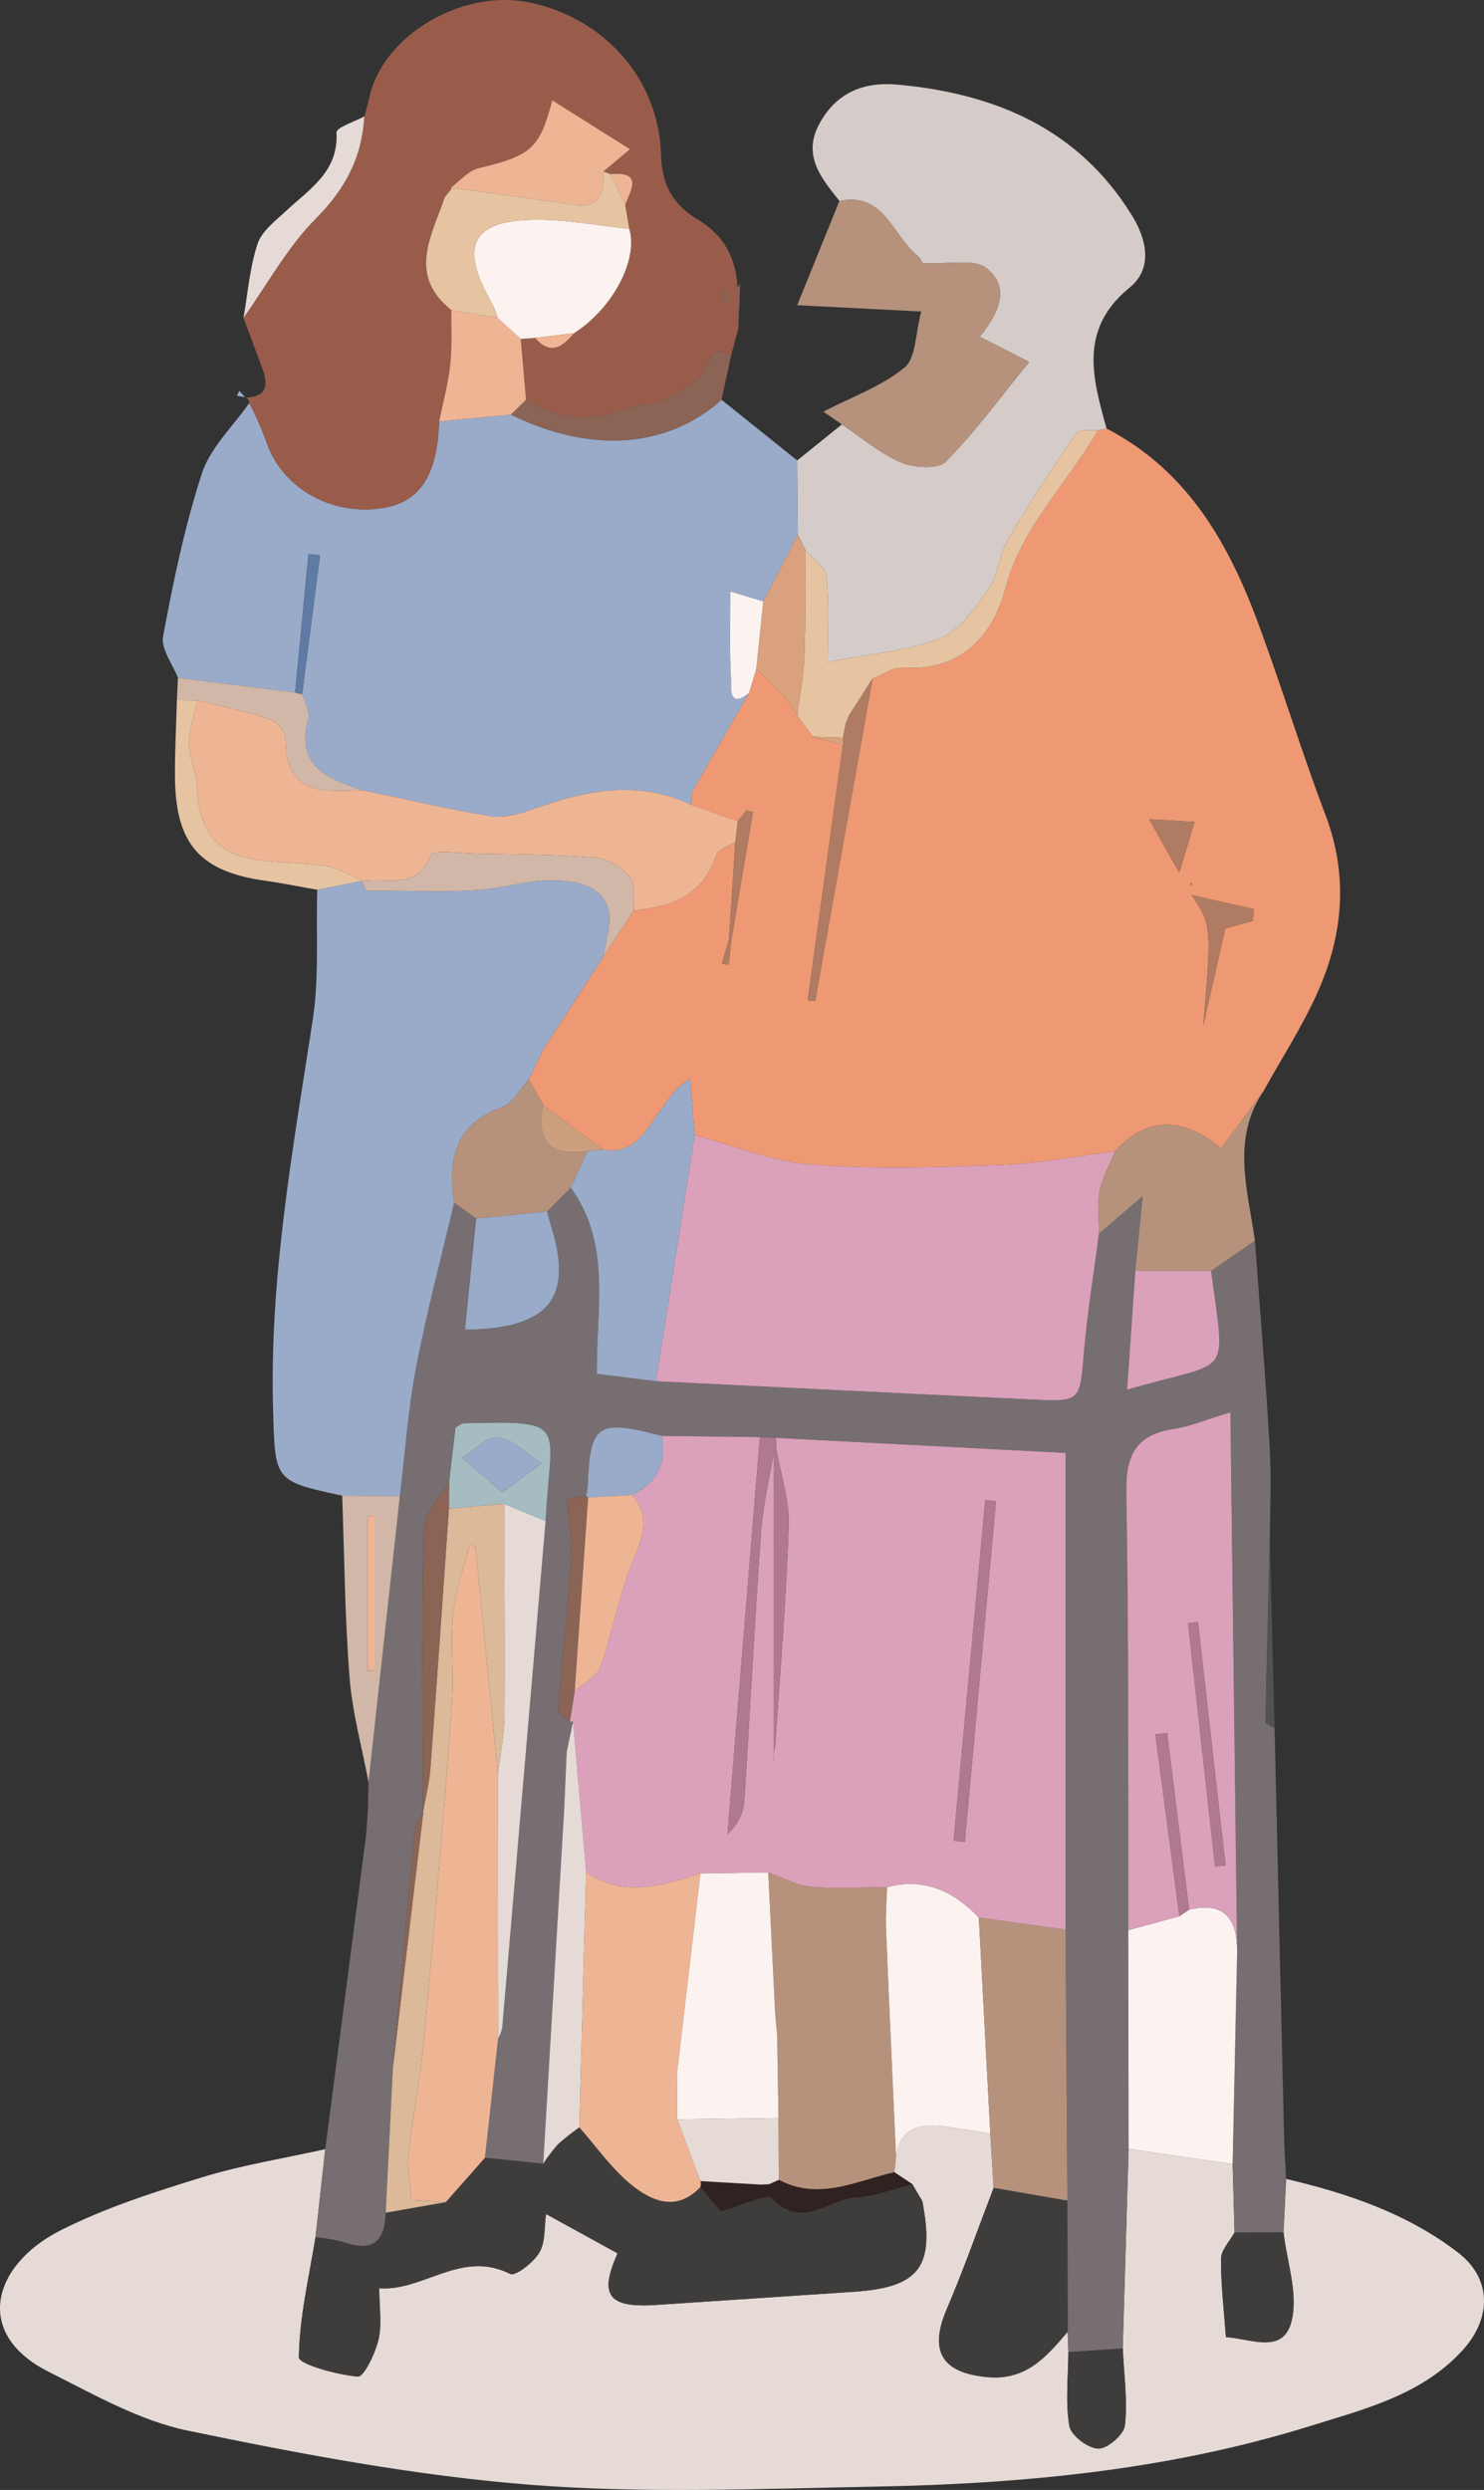 <svg id="Layer_1" data-name="Layer 1" xmlns="http://www.w3.org/2000/svg" width="119.023mm" height="199.576mm" viewBox="0 0 337.389 565.726">
  <rect x="0" y="0" width="337.389" height="565.726" fill="#333333" stroke="none"/>
  <path d="M409.568,188.367c18.062,9.363,27.517,25.575,34.267,43.718,5.435,14.608,9.999,29.541,15.507,44.12,5.144,13.616,4.049,26.866-1.583,39.74-3.476,7.946-8.286,15.309-12.498,22.933-2.966,4.001-5.931,8.003-9.661,13.036-7.552-6.32-16.117-8.195-24.108.657-8.571,1.085-17.118,2.796-25.718,3.113-14.455.532-29.006,1.002-43.393-.107-8.936-.689-17.644-4.337-26.454-6.658q-.521-6.382-1.042-12.764c-3.498,1.976-4.801,4.556-6.523,6.817-3.419,4.49-5.867,10.551-13.342,9.238q-6.78-5.059-13.56-10.119-1.617-2.951-3.234-5.901l.362-.683,2.948-6.174q6.856-10.557,13.71-21.115,3.402-5.196,6.808-10.392c8.574-.699,15.737-3.332,18.763-12.553.441-1.343,2.861-2.035,4.366-3.028q-.746,11.119-1.489,22.24-.784,2.706-1.574,5.407l1.529.338.55-5.331,4.974-29.402-1.456-.382-1.989,2.456-10.588-3.705c.098-1.077-.137-2.341.346-3.201,4.182-7.436,8.493-14.8,12.77-22.185q.835-2.763,1.662-5.526c2.002,1.932,4.11,3.769,5.968,5.83a44.643,44.643,0,0,1,3.339,4.776q1.813,2.424,3.625,4.85,3.38.936,6.763,1.868-3.992,28.994-7.983,57.988l1.675.172,13.05-73.23c2.286-.891,4.641-2.689,6.848-2.523,13.186.992,20.51-7.312,23.268-17.77,3.791-14.376,14.213-24.062,21.139-36.133Zm21.974,135.705c1.643-7.273,3.285-14.546,4.998-22.127l6.269-1.749.268-2.636-14.155-3.201C433.459,301.296,433.459,301.296,431.542,324.072Zm-1.984-46.333-10.307-.596,6.831,12.103C427.367,284.993,428.307,281.883,429.559,277.738Zm-.678,13.764-.28.487.435.053Z" transform="translate(-157.983 -91)" fill="#ee9973"/>
  <path d="M450.389,586.055c14.053,3.308,27.642,7.885,39.192,16.822,7.447,5.761,7.66,14.691.94,22.082-9.24,10.164-22.224,13.361-34.542,17.201-32.097,10.005-65.303,13.172-98.725,13.797-26.287.491-52.719,1.65-78.854-.421-26.066-2.066-52.011-6.97-77.667-12.278-11.025-2.281-21.434-8.238-31.691-13.386-17.263-8.665-12.722-24.315,2.663-32.105,10.16-5.144,21.223-8.695,32.158-12.059,9.148-2.814,18.696-4.324,28.067-6.411l-2.219,20.017c-1.48,9.088-3.647,18.166-3.776,27.274-.022,1.55,8.624,3.968,13.403,4.375,1.379.117,3.931-5.217,4.687-8.355.824-3.423.187-7.198.187-11.712,10.062.736,18.688-8.85,29.753-3.254,1.187.6,5.323-2.606,6.66-4.886,1.399-2.386,1.069-5.785,1.494-8.73,5.569,3.059,10.924,6,16.277,8.94-4.276,9.518-2.124,12.43,8.714,11.721q22.482-1.471,44.96-2.991c14.967-.996,18.495-5.664,15.59-20.631L365.39,587.229l-.223.394.301-.334q-2.077-1.371-4.15-2.746l.378-3.694c1.138-7.049,6.153-7.333,11.663-6.614,3.272.427,6.521,1.02,9.781,1.539q.373,6.16.747,12.32c-3.536,9.214-6.807,18.541-10.682,27.611-4.085,9.563-1.006,14.455,9.304,15.385,8.803.794,13.393-4.657,18.201-10.291l.171,4.612c-.034,5.604-.707,11.316.215,16.757.367,2.167,4.228,5.1,6.569,5.166,2.077.058,5.849-3.197,6.076-5.293.622-5.736-.231-11.632-.5-17.465l1.33-45.345,23.654,3.465.429,15.546c-1.078,1.98-3.048,3.953-3.066,5.943-.054,5.838.668,11.682,1.108,17.819,5.826.332,13.271,4.152,15.024-4.065,1.313-6.154-1.152-13.113-1.935-19.713Q450.086,592.14,450.389,586.055Z" transform="translate(-157.983 -91)" fill="#e5dad6"/>
  <path d="M414.57,579.231q-.665,22.672-1.333,45.346-6.181.418-12.357.835-.085-2.306-.171-4.611-.032-14.9-.064-29.802-.205-30.793-.41-61.586V421.108l-65.877-3.423-3.612-.171-22.371-.284c-14.502-3.854-16.255-2.68-16.749,11.163a18.004,18.004,0,0,1-.428,2.473c-1.843.295-3.686.588-4.328.691.386,4.99,1.228,9.305.949,13.546-.759,11.543-2.049,23.051-2.912,34.589-.058.775,1.693,1.686,2.603,2.533l.76-.113q-.725,3.473-1.45,6.946-.295,6.649-.59,13.297-2.376,40.127-4.752,80.253l-13.246-1.353q1.503-13.571,3.005-27.145a8.878,8.878,0,0,0,.926-2.341q4.971-57.588,9.863-115.184c1.114-22.273,5.81-22.835-18.718-22.192-.481.013-.95.518-1.771.994l-1.428,12.209c-2.012,3.6-5.676,7.159-5.766,10.806-.527,21.4-.22,42.822-.194,64.236l.086-.075c-.64,1.191-1.731,2.337-1.851,3.579-1.765,18.148-3.4,36.308-5.067,54.466l-1.647,33.127c-.105,6.558-3.011,8.986-9.485,6.709a38.374,38.374,0,0,0-6.476-1.129l2.219-20.017q4.644-35.685,9.287-71.37.203-2.795.41-5.591.069-3.213.138-6.426,3.566-32.501,7.132-65.001c1.181-9.727,1.84-19.553,3.673-29.156,2.404-12.595,5.734-25.012,8.663-37.504q2.502,1.81,5.01,3.615c-.845,8.358-1.691,16.716-2.553,25.247,19.341-.218,24.638-7.326,19.57-23.602-.334-1.071-.596-2.164-.891-3.247q2.691-2.706,5.383-5.413c9.389,12.904,5.71,27.947,5.922,42.295l13.436,1.666c28.599,1.398,57.195,2.843,85.797,4.172,10.831.503,10.576.36,11.515-10.767.76-9.007,2.243-17.953,3.406-26.927l9.948-8.526c-.703,7.1-1.19,12.023-1.678,16.945-.611,8.854-1.222,17.709-1.865,27.027,23.476-6.85,22.417-2.046,19.336-25.291-.075-.563-.16-1.125-.24-1.688l9.965-6.872c1.147,15.721,2.453,31.432,3.37,47.166.409,7.017.035,14.08.017,21.122-.351,13.702-.722,27.403-.962,41.107-.008.436,1.331.896,2.041,1.344q1.078,46.569,2.168,93.137c.074,3.1.303,6.197.46,9.295q-.302,6.085-.605,12.17l-11.13.018-.429-15.546,1.024-48.416c-.506-40.361-1.013-80.723-1.536-122.392-5.802,1.745-9.199,3.217-12.736,3.74-8.607,1.273-11.084,5.821-10.927,14.469.601,33.139.371,66.293.452,99.441Q414.535,554.385,414.57,579.231Z" transform="translate(-157.983 -91)" fill="#766e71"/>
  <path d="M328.253,248.476c-4.273,7.385-8.584,14.749-12.766,22.186-.483.86-.248,2.124-.344,3.202-12.058-5.742-23.869-3.327-35.726.868-3.082,1.09-6.629,2.218-9.706,1.726-9.833-1.572-19.545-3.896-29.304-5.93-7.821-2.577-15.287-5.295-12.303-16.248.44-1.615-.911-3.718-1.434-5.596q2.044-15.761,4.088-31.523l-2.66-.282-3.02,31.457-26.64-3.317c-1.209-3.159-3.901-6.596-3.371-9.43,2.336-12.475,4.89-25.009,8.836-37.039,1.926-5.872,7.072-10.688,10.755-15.978a76.309,76.309,0,0,1,3.693,8.283c3.344,10.664,14.423,17.33,26.336,15.623,8.671-1.242,12.739-7.355,13.13-19.725q8.155-.776,16.31-1.556c18.152,8.893,35.541,7.673,47.899-3.362q8.601,6.887,17.203,13.774.074,8.435.147,16.873-3.936,7.58-7.871,15.156L324.02,225.38c0,7.301-.204,13.718.166,20.102C324.263,246.813,323.464,252.275,328.253,248.476Z" transform="translate(-157.983 -91)" fill="#9aabca"/>
  <path d="M257.817,186.75c-.391,12.373-4.459,18.485-13.13,19.727-11.913,1.707-22.992-4.959-26.336-15.623a76.309,76.309,0,0,0-3.693-8.283,1.447,1.447,0,0,0-.823-1.296l-.078.053c5.061-.107,5.21-3,3.818-6.751q-2.107-5.679-4.236-11.351c5.409-7.602,9.964-16.054,16.461-22.569,6.723-6.741,10.501-13.966,11.006-23.212l.072-.095q.481-1.879.963-3.758c2.861-14.423,21.2-25.366,36.82-21.97,16.83,3.658,29.12,17.339,29.602,34.578.193,6.906,2.883,11.386,8.158,14.535,6.534,3.9,9.198,9.519,9.262,16.73.059,2.663.12,5.376.181,8.089q-.831,3.103-1.661,6.205c-3.058-1.635-4.198-1.413-5.747,2.542-1.263,3.227-5.719,5.465-9.147,7.483-1.995,1.175-4.878.721-7.146,1.574-8.472,3.184-16.673,3.597-24.578-1.542l-1.205-13.799,3.258-.243c3.498,4.077,6.247,2.015,8.87-1.082,8.759-5.592,14.603-16.615,12.554-23.681q-.469-2.737-.938-5.474c1.356-3.505,4.029-7.641-3.337-6.966l-1.594-.627,6.014-5.047L283.54,113.789c-2.874,10.979-4.784,12.559-16.757,15.426-2.318.555-4.21,2.891-6.298,4.405l.18.232-1.604,2.021c-2.918,8.728-8.474,17.615,1.537,25.565-.062,4.188.189,8.411-.271,12.555C259.85,178.286,258.683,182.501,257.817,186.75Zm64.589-27.208.934.173c.191-.463.64-1.017.516-1.37a7.798,7.798,0,0,0-1.22-1.779Q322.521,158.055,322.406,159.542Z" transform="translate(-157.983 -91)" fill="#995c4b"/>
  <path d="M261.236,364.247c-2.932,12.494-6.261,24.911-8.665,37.506-1.833,9.602-2.492,19.429-3.673,29.155l-13.12-.09c-15.456-3.33-15.26-3.336-15.715-19.561-.839-29.898,4.493-59.107,9.009-88.458,1.492-9.7.759-19.742,1.044-29.632q5.105-1.032,10.21-2.056l-.041.113c.357.751.726,2.164,1.07,2.158,11.049-.196,22.411.964,33.051-1.281,9.827-2.074,20.01-1.579,21.859,5.408.861,3.251-.605,7.118-1.016,10.706q-6.856,10.557-13.713,21.108-1.474,3.084-2.947,6.181s-.362.683-.366.676c-2.034,2.194-3.665,5.506-6.164,6.403C261.253,346.466,259.799,354.518,261.236,364.247Z" transform="translate(-157.983 -91)" fill="#9aabca"/>
  <path d="M339.378,212.48q-.074-8.436-.148-16.872,5.082-4.092,10.166-8.187c4.414,2.952,8.544,6.575,13.347,8.614,2.995,1.271,8.523,1.641,10.291-.16,6.934-7.064,12.825-15.151,18.932-22.648-4.084-2.079-7.434-3.785-11.261-5.734,4.468-5.385,7.035-11.328,1.523-15.574-2.908-2.24-8.644-.806-14.589-1.107.3.506-.133-.97-1.116-1.763-5.612-4.528-7.48-14.465-17.695-12.393-4.112-5.181-8.495-10.304-4.547-17.559,3.868-7.107,10.096-9.579,17.833-8.868,22.119,2.034,41.022,9.998,53.209,29.698,3.305,5.342,4.87,12.028-.496,16.394-11.627,9.46-8.461,20.575-5.26,32.045q-.975.205-1.956.411c-1.673.14-4.272-.356-4.872.519-5.424,7.919-10.721,15.948-15.57,24.229-2.057,3.512-2.268,8.183-4.556,11.463-2.974,4.263-6.536,9.358-11.002,11.063-7.764,2.963-16.414,3.604-25.494,5.375,0-6.189.393-12.932-.23-19.579-.197-2.098-3.114-3.941-4.787-5.901Z" transform="translate(-157.983 -91)" fill="#d5cbc8"/>
  <path d="M348.826,136.656c10.215-2.072,12.083,7.864,17.695,12.393.983.793,1.416,2.269,1.116,1.763,5.945.3,11.681-1.133,14.589,1.107,5.513,4.246,2.946,10.189-1.523,15.574,3.827,1.948,7.178,3.655,11.261,5.734-6.107,7.497-11.998,15.584-18.932,22.648-1.768,1.801-7.296,1.431-10.291.16-4.803-2.039-8.933-5.661-13.347-8.614-1.674-1.151-3.349-2.302-4.214-2.897,6.552-3.393,13.28-5.769,18.462-10.026,2.616-2.149,2.435-7.705,3.79-12.725L339.228,160.34C342.719,151.727,345.772,144.192,348.826,136.656Z" transform="translate(-157.983 -91)" fill="#b6927c"/>
  <path d="M443.294,372.883q-4.982,3.436-9.966,6.872-8.616-.024-17.231-.048c.487-4.923.975-9.845,1.678-16.945-4.832,4.141-7.39,6.334-9.949,8.526,0-3.24-.475-6.574.136-9.694.611-3.119,2.309-6.025,3.531-9.025,7.991-8.852,16.556-6.976,24.108-.657,3.73-5.033,6.695-9.034,9.661-13.036C437.856,349.822,441.676,361.416,443.294,372.883Z" transform="translate(-157.983 -91)" fill="#b6927c"/>
  <path d="M235.779,430.818l13.12.09q-3.566,32.5-7.132,65.001c-1.492-7.935-3.691-15.816-4.318-23.82C236.374,458.373,236.282,444.579,235.779,430.818Zm7.489,4.631-1.679-.017v35.118l1.679.015Z" transform="translate(-157.983 -91)" fill="#d1b7a7"/>
  <path d="M277.584,181.815c7.905,5.139,16.106,4.726,24.578,1.542,2.268-.852,5.151-.399,7.146-1.574,3.428-2.018,7.884-4.256,9.147-7.483,1.548-3.954,2.688-4.177,5.747-2.542q-1.087,5.039-2.174,10.077c-12.358,11.033-29.748,12.254-47.898,3.362Q275.858,183.508,277.584,181.815Z" transform="translate(-157.983 -91)" fill="#8b6456"/>
  <path d="M240.326,291.112q-5.105,1.026-10.21,2.055c-3.886-.682-7.755-1.491-11.661-2.034-14.977-2.083-20.555-8.289-20.688-23.504-.051-5.842.281-11.688.435-17.532q2.336.025,4.68.05c-.692,3.267-1.914,6.532-1.924,9.801-.01,3.198,1.716,6.388,1.797,9.603.192,7.641,2.764,14.035,10.378,16.107,6.059,1.649,12.678,1.132,18.964,2.112C234.944,288.215,237.589,289.958,240.326,291.112Z" transform="translate(-157.983 -91)" fill="#e6c4a2"/>
  <path d="M240.805,117.446c-.505,9.246-4.283,16.471-11.006,23.212-6.497,6.515-11.053,14.967-16.461,22.569.99-5.633,1.419-11.453,3.198-16.825.96-2.901,4.063-5.215,6.49-7.483,5.327-4.981,11.951-8.903,11.464-17.863C234.43,119.971,238.597,118.655,240.805,117.446Z" transform="translate(-157.983 -91)" fill="#e5dad6"/>
  <path d="M202.883,250.147q-2.342-.025-4.681-.05.117-2.539.231-5.079,13.328,1.659,26.646,3.318a6.141,6.141,0,0,0,1.591.347c.522,1.877,1.874,3.981,1.434,5.596-2.984,10.953,4.483,13.671,12.304,16.248-8.695.425-17.527,1.23-17.531-11.684,0-1.517-1.902-3.899-3.41-4.394C214.052,252.671,208.428,251.53,202.883,250.147Z" transform="translate(-157.983 -91)" fill="#d1b7a7"/>
  <path d="M447.761,483.623c-.711-.449-2.049-.908-2.041-1.344.24-13.704.611-27.405.962-41.107Q447.221,462.398,447.761,483.623Z" transform="translate(-157.983 -91)" fill="#535151"/>
  <path d="M325.863,165.553c-.061-2.713-.121-5.426-.181-8.089-.062-.219-.244-.533-.163-.747a7.998,7.998,0,0,1,.726-1.247Q326.054,160.512,325.863,165.553Z" transform="translate(-157.983 -91)" fill="#8b6456"/>
  <path d="M241.841,113.593q-.482,1.879-.963,3.758Q241.36,115.472,241.841,113.593Z" transform="translate(-157.983 -91)" fill="#e5dad6"/>
  <path d="M241.628,502.336q-.206,2.796-.41,5.591Q241.425,505.13,241.628,502.336Z" transform="translate(-157.983 -91)" fill="#d1b7a7"/>
  <path d="M213.756,181.33l.078-.053c-.66-.12-1.325-.238-1.989-.356l.533-1.126Z" transform="translate(-157.983 -91)" fill="#9aabca"/>
  <path d="M411.492,352.569c-1.222,3-2.92,5.906-3.531,9.025-.611,3.121-.136,6.454-.136,9.694-1.161,8.973-2.645,17.919-3.405,26.927-.939,11.127-.685,11.271-11.515,10.767-28.602-1.329-57.198-2.773-85.796-4.17q4.409-27.946,8.818-55.895c8.81,2.32,17.518,5.968,26.454,6.658,14.387,1.109,28.938.639,43.393.107C394.374,355.366,402.922,353.654,411.492,352.569Z" transform="translate(-157.983 -91)" fill="#dca1ba"/>
  <path d="M202.883,250.147c5.545,1.382,11.17,2.523,16.584,4.302,1.508.495,3.409,2.877,3.41,4.394.004,12.914,8.836,12.109,17.531,11.684,9.758,2.034,19.471,4.358,29.303,5.93,3.077.492,6.623-.636,9.706-1.726,11.857-4.195,23.668-6.61,35.726-.868q5.29,1.851,10.585,3.702-.273,2.336-.545,4.677c-1.504.993-3.925,1.686-4.366,3.028-3.026,9.221-10.188,11.853-18.765,12.553-.17-2.521.573-5.774-.724-7.387-1.795-2.232-5.031-4.316-7.815-4.558-9.061-.787-18.197-.752-27.306-.941-3.568-.074-9.803-.922-10.281.324-3.214,8.386-10.182,4.886-15.641,5.962l.041-.113c-2.737-1.154-5.382-2.897-8.229-3.341-6.287-.98-12.905-.463-18.964-2.112-7.613-2.073-10.186-8.466-10.378-16.107-.081-3.215-1.807-6.405-1.797-9.603C200.969,256.68,202.191,253.414,202.883,250.147Z" transform="translate(-157.983 -91)" fill="#eeb595"/>
  <path d="M315.927,348.918q-4.409,27.948-8.818,55.895c-4.161-.517-8.321-1.033-13.436-1.667-.212-14.348,3.467-29.392-5.92-42.293q1.912-4.178,3.819-8.36l3.448-.285c7.475,1.315,9.923-4.747,13.342-9.237,1.722-2.261,3.025-4.841,6.523-6.817Q315.407,342.536,315.927,348.918Z" transform="translate(-157.983 -91)" fill="#9aabca"/>
  <path d="M341.1,215.947c1.672,1.96,4.59,3.803,4.787,5.901.623,6.648.23,13.391.23,19.579,9.08-1.771,17.73-2.411,25.494-5.375,4.466-1.705,8.028-6.8,11.002-11.063,2.288-3.28,2.499-7.951,4.556-11.463,4.849-8.281,10.146-16.309,15.57-24.229.599-.875,3.199-.38,4.872-.519-6.925,12.071-17.347,21.757-21.138,36.133-2.758,10.458-10.082,18.762-23.268,17.77-2.207-.166-4.562,1.632-6.848,2.521q-2.646,4.124-5.292,8.251-.429,1.063-.858,2.126l-.571,3.042-6.784-.217q-1.813-2.424-3.625-4.848c.567-4.463,1.458-8.912,1.63-13.39C341.165,232.102,341.042,224.021,341.1,215.947Z" transform="translate(-157.983 -91)" fill="#e6c4a2"/>
  <path d="M291.573,352.492q-1.909,4.181-3.819,8.36-2.695,2.703-5.38,5.411-8.06.802-16.13,1.601-2.506-1.807-5.01-3.615c-1.435-9.731.019-17.783,10.827-21.666,2.498-.897,4.13-4.21,6.164-6.403q1.622,2.962,3.236,5.91C279.782,350.469,283.243,353.849,291.573,352.492Z" transform="translate(-157.983 -91)" fill="#b6927c"/>
  <path d="M240.285,291.225c5.459-1.076,12.427,2.424,15.641-5.962.477-1.246,6.713-.398,10.281-.324,9.109.188,18.245.153,27.306.941,2.784.242,6.02,2.325,7.815,4.558,1.297,1.613.555,4.866.724,7.387q-3.401,5.195-6.805,10.391c.413-3.588,1.878-7.454,1.017-10.705-1.85-6.987-12.032-7.481-21.859-5.408-10.64,2.245-22.002,1.084-33.051,1.281C241.011,293.389,240.642,291.976,240.285,291.225Z" transform="translate(-157.983 -91)" fill="#d1b7a7"/>
  <path d="M341.1,215.947c-.057,8.074.066,16.155-.243,24.22-.171,4.477-1.062,8.927-1.63,13.39a44.791,44.791,0,0,0-3.339-4.775c-1.859-2.062-3.967-3.898-5.964-5.829q.795-7.656,1.583-15.314,3.935-7.577,7.871-15.156Q340.239,214.213,341.1,215.947Z" transform="translate(-157.983 -91)" fill="#daa17f"/>
  <path d="M349.636,258.621q.285-1.521.567-3.043.427-1.063.861-2.125,2.646-4.127,5.292-8.251-6.525,36.618-13.05,73.231l-1.675-.172q3.991-28.994,7.982-57.987A6.402,6.402,0,0,0,349.636,258.621Z" transform="translate(-157.983 -91)" fill="#af7b62"/>
  <path d="M331.506,227.638q-.789,7.658-1.583,15.314-.836,2.761-1.667,5.525c-4.793,3.799-3.994-1.664-4.071-2.994-.37-6.384-.166-12.802-.166-20.102Z" transform="translate(-157.983 -91)" fill="#fcf3f0"/>
  <path d="M431.542,324.072c1.917-22.776,1.917-22.776-2.62-29.713l14.155,3.201-.268,2.636-6.269,1.749C434.828,309.526,433.185,316.798,431.542,324.072Z" transform="translate(-157.983 -91)" fill="#af7b62"/>
  <path d="M291.573,352.492c-8.33,1.356-11.791-2.023-10.113-10.402q6.782,5.059,13.561,10.118Q293.297,352.349,291.573,352.492Z" transform="translate(-157.983 -91)" fill="#cc9f7f"/>
  <path d="M325.184,282.242q.272-2.34.544-4.677.995-1.224,1.989-2.453l1.456.382L324.2,304.896l-.508-.416Q324.438,293.361,325.184,282.242Z" transform="translate(-157.983 -91)" fill="#af7b62"/>
  <path d="M429.559,277.738c-1.252,4.145-2.192,7.255-3.476,11.507l-6.831-12.103Z" transform="translate(-157.983 -91)" fill="#af7b62"/>
  <path d="M278.59,335.504q1.473-3.094,2.947-6.181Q280.064,332.42,278.59,335.504Z" transform="translate(-157.983 -91)" fill="#b6927c"/>
  <path d="M349.636,258.621a6.402,6.402,0,0,1-.023,1.654q-3.381-.934-6.762-1.869Q346.245,258.512,349.636,258.621Z" transform="translate(-157.983 -91)" fill="#daa17f"/>
  <path d="M324.2,304.896l-.55,5.331-1.529-.338q.789-2.702,1.574-5.407Z" transform="translate(-157.983 -91)" fill="#af7b62"/>
  <polygon points="270.897 200.502 271.052 201.042 270.617 200.989 270.897 200.502" fill="#af7b62"/>
  <path d="M229.712,599.314a38.374,38.374,0,0,1,6.476,1.129c6.473,2.277,9.38-.151,9.484-6.709q6.828-1.201,13.657-2.403,4.453-5.038,8.905-10.076l13.246,1.353a36.528,36.528,0,0,1,3.321-4.401,51.495,51.495,0,0,1,4.894-3.87c3.885,4.386,7.299,9.352,11.785,12.997,4.622,3.756,10.287,6.28,15.728.582l4.652,5.468c5.381-1.447,10.583-4.098,11.662-2.932,6.715,7.258,12.768.199,18.944-.163,4.378-.256,8.672-1.951,13.004-3.004l-.303.336.221-.391q1.135,1.919,2.274,3.833c2.905,14.967-.623,19.635-15.59,20.631q-22.48,1.496-44.96,2.991c-10.838.709-12.99-2.202-8.714-11.721-5.354-2.941-10.708-5.881-16.277-8.94-.424,2.945-.095,6.344-1.494,8.73-1.337,2.28-5.473,5.486-6.66,4.886-11.065-5.596-19.691,3.99-29.753,3.254,0,4.514.637,8.289-.187,11.712-.756,3.138-3.308,8.473-4.687,8.355-4.779-.407-13.425-2.825-13.403-4.375C226.065,617.481,228.232,608.402,229.712,599.314Z" transform="translate(-157.983 -91)" fill="#3f3d3c"/>
  <path d="M361.696,580.85q-.189,1.847-.378,3.694c-8.662,1.995-17.156,6.551-26.266,1.725q-.043-7.024-.087-14.049l-.295-18.81-.448-4.846q-.79-16.068-1.579-32.136c3.244,1.129,6.425,2.934,9.744,3.238,5.717.523,11.52.112,17.287.092-.097,3.084-.385,6.176-.259,9.251C360.12,546.291,360.925,563.57,361.696,580.85Z" transform="translate(-157.983 -91)" fill="#b6927c"/>
  <path d="M439.248,534.28l-1.024,48.416L414.57,579.231q-.035-24.846-.071-49.688,5.805-1.578,11.613-3.164l2.218-1.503C436.301,522.982,439.243,526.925,439.248,534.28Z" transform="translate(-157.983 -91)" fill="#fcf3f0"/>
  <path d="M361.696,580.85c-.771-17.28-1.576-34.559-2.281-51.841-.126-3.075.162-6.167.26-9.252,8.453-2.221,15.125.927,20.853,6.92l2.613,49.097c-3.26-.519-6.51-1.112-9.781-1.539C367.849,573.517,362.834,573.801,361.696,580.85Z" transform="translate(-157.983 -91)" fill="#fcf3f0"/>
  <path d="M383.14,575.774q-1.306-24.549-2.614-49.098,9.854,1.367,19.71,2.736.205,30.793.411,61.588-8.38-1.451-16.76-2.905Q383.513,581.934,383.14,575.774Z" transform="translate(-157.983 -91)" fill="#b6927c"/>
  <path d="M383.886,588.094q8.38,1.453,16.76,2.905.031,14.9.064,29.801c-4.809,5.633-9.398,11.084-18.202,10.29-10.31-.93-13.389-5.822-9.304-15.385C377.079,606.636,380.35,597.308,383.886,588.094Z" transform="translate(-157.983 -91)" fill="#3f3d3c"/>
  <path d="M438.653,598.243l11.13-.018c.783,6.601,3.248,13.56,1.935,19.713-1.753,8.217-9.198,4.397-15.024,4.065-.439-6.136-1.162-11.981-1.108-17.819C435.606,602.195,437.575,600.223,438.653,598.243Z" transform="translate(-157.983 -91)" fill="#3f3d3c"/>
  <path d="M400.88,625.412q6.177-.417,12.357-.835c.272,5.832,1.125,11.728.503,17.464-.227,2.096-4,5.352-6.076,5.293-2.341-.066-6.201-2.999-6.569-5.166C400.173,636.727,400.847,631.015,400.88,625.412Z" transform="translate(-157.983 -91)" fill="#3f3d3c"/>
  <path d="M335.052,586.269c9.11,4.826,17.604.27,26.266-1.725q2.073,1.373,4.15,2.745c-4.329,1.051-8.623,2.745-13.002,3.002-6.176.361-12.228,7.421-18.944.163-1.079-1.166-6.281,1.485-11.662,2.932-.697-.819-2.675-3.143-4.653-5.468a2.311,2.311,0,0,0,.005-1.37q6.821.397,13.641.795l1.949-.079Q333.928,586.766,335.052,586.269Z" transform="translate(-157.983 -91)" fill="#2f2220"/>
  <path d="M367.662,591.065q-1.138-1.915-2.274-3.833Q366.526,589.146,367.662,591.065Z" transform="translate(-157.983 -91)" fill="#2f2220"/>
  <path d="M400.236,529.412q-9.855-1.369-19.71-2.736c-5.727-5.992-12.399-9.14-20.852-6.919-5.767.02-11.57.432-17.287-.091-3.319-.304-6.5-2.109-9.744-3.24q-7.71.125-15.42.254c-8.701,2.665-17.407,5.629-25.984-.372l-2.968-34.195-.76.115q.566-3.495,1.131-6.993c2.007-1.813,5.043-3.262,5.838-5.505,2.902-8.185,4.341-16.943,7.745-24.879,2.286-5.329,3.352-9.57-.508-14.197,5.652-2.771,7.945-7.209,6.66-13.423q11.185.142,22.369.283-3.683,45.059-7.362,90.119a10.72,10.72,0,0,0,3.815-7.56c1.337-20.327,2.362-40.676,3.814-60.994.436-6.097,1.916-12.12,2.92-18.178q.003,35.235.002,70.474c-.406-1.212.221-2.631.319-4.085,1.122-16.614,2.498-33.222,3.041-49.857.184-5.641-1.788-11.351-2.775-17.03q-.08-1.358-.16-2.716l65.877,3.423Zm-15.81-97.344-2.445-.225q-3.601,38.687-7.202,77.373,1.276.117,2.553.234Z" transform="translate(-157.983 -91)" fill="#dca1ba"/>
  <path d="M439.248,534.28c-.005-7.355-2.947-11.299-10.918-9.405q-2.501-20.067-4.999-40.135l-2.668.324q2.725,20.657,5.45,41.314-5.807,1.584-11.613,3.164c-.08-33.152.15-66.306-.451-99.445-.157-8.648,2.32-13.197,10.927-14.469,3.537-.523,6.934-1.995,12.736-3.74C438.235,453.557,438.741,493.919,439.248,534.28Zm-8.909-74.811-2.248.383q3.069,27.612,6.138,55.224l2.382-.297Q433.475,487.125,430.339,459.469Z" transform="translate(-157.983 -91)" fill="#dca1ba"/>
  <path d="M268.234,581.255l-8.905,10.076c-2.486-.153-4.972-.305-7.825-.48-.251-3.784-.941-7.191-.6-10.492.764-7.401,2.279-14.725,3.054-22.125,1.307-12.466,2.324-24.963,3.376-37.454,1.219-14.465,2.5-28.928,3.439-43.412.421-6.5-.421-13.1.236-19.56.545-5.363,2.448-10.588,3.749-15.873l1.337.578q2.54,25.836,5.08,51.671.032,29.964.064,59.928Q269.737,567.684,268.234,581.255Z" transform="translate(-157.983 -91)" fill="#eeb595"/>
  <path d="M271.176,494.184q-2.54-25.836-5.08-51.671l-1.337-.578c-1.301,5.286-3.203,10.511-3.749,15.873-.657,6.46.185,13.061-.236,19.56-.939,14.484-2.22,28.947-3.439,43.412-1.052,12.491-2.07,24.988-3.376,37.454-.776,7.401-2.29,14.724-3.054,22.125-.341,3.301.349,6.708.6,10.492,2.853.175,5.339.328,7.825.48q-6.83,1.202-13.658,2.403.824-16.564,1.647-33.127,3.459-29.022,6.919-58.045l-.086.075c.573-3.255,1.426-6.489,1.673-9.769,1.485-19.707,2.832-39.424,4.224-59.138l12.552-1.062c.053,16.111.22,32.224.085,48.334C272.649,485.4,271.704,489.79,271.176,494.184Z" transform="translate(-157.983 -91)" fill="#dbb999"/>
  <path d="M271.176,494.184c.528-4.394,1.473-8.784,1.51-13.182.135-16.11-.032-32.223-.083-48.335q4.716,1.959,9.427,3.919-4.917,57.593-9.865,115.183a8.881,8.881,0,0,1-.926,2.341Q271.208,524.15,271.176,494.184Z" transform="translate(-157.983 -91)" fill="#e5dad6"/>
  <path d="M288.271,482.112q1.484,17.098,2.971,34.194-.77,29.014-1.547,58.032a51.495,51.495,0,0,0-4.894,3.87,36.528,36.528,0,0,0-3.321,4.401q2.376-40.127,4.752-80.252.295-6.648.59-13.299Q287.546,485.585,288.271,482.112Z" transform="translate(-157.983 -91)" fill="#e5dad6"/>
  <path d="M266.244,367.865q8.067-.8,16.13-1.601c.291,1.082.553,2.175.887,3.246,5.068,16.277-.229,23.384-19.57,23.602C264.553,384.581,265.399,376.223,266.244,367.865Z" transform="translate(-157.983 -91)" fill="#9aabca"/>
  <path d="M416.097,379.707q8.615.024,17.231.048c.081.563.166,1.125.241,1.688,3.08,23.245,4.14,18.441-19.336,25.291C414.875,397.416,415.486,388.561,416.097,379.707Z" transform="translate(-157.983 -91)" fill="#dca1ba"/>
  <path d="M260.049,433.73c-1.393,19.714-2.739,39.431-4.224,59.138-.247,3.28-1.1,6.514-1.673,9.769-.026-21.415-.333-42.836.194-64.236.09-3.647,3.753-7.206,5.768-10.806Q260.083,430.662,260.049,433.73Z" transform="translate(-157.983 -91)" fill="#8b6456"/>
  <path d="M334.359,417.685q.08,1.358.16,2.716l-.589.5c-1.002,6.057-2.482,12.079-2.917,18.177-1.452,20.319-2.477,40.667-3.814,60.994a10.72,10.72,0,0,1-3.815,7.56q3.68-45.06,7.362-90.119Q332.554,417.6,334.359,417.685Z" transform="translate(-157.983 -91)" fill="#af7990"/>
  <path d="M260.049,433.73q.033-3.068.064-6.135c.483-4.144.967-8.289,1.426-12.208.822-.477,1.29-.982,1.771-.994,24.528-.643,19.832-.081,18.718,22.192q-4.709-1.957-9.425-3.917Q266.324,433.2,260.049,433.73Zm12.155-3.664,8.889-6.571c-3.241-2.1-6.3-5.35-9.787-5.905-2.432-.387-5.452,2.919-8.21,4.575C265.804,424.514,268.512,426.864,272.204,430.066Z" transform="translate(-157.983 -91)" fill="#a5bcc3"/>
  <path d="M308.377,417.23c1.286,6.214-1.008,10.652-6.659,13.424q-5.013.298-10.027.593l-.492-.383a17.901,17.901,0,0,0,.429-2.472C292.122,414.55,293.875,413.377,308.377,417.23Z" transform="translate(-157.983 -91)" fill="#9aabca"/>
  <path d="M288.642,475.234q-.566,3.497-1.131,6.993c-.91-.849-2.661-1.759-2.603-2.535.863-11.538,2.153-23.046,2.912-34.589.279-4.241-.563-8.556-.949-13.546.641-.102,2.485-.396,4.328-.691,0-.001.491.382.492.377Q290.167,453.234,288.642,475.234Z" transform="translate(-157.983 -91)" fill="#8b6456"/>
  <path d="M254.237,502.562q-3.46,29.023-6.919,58.045c1.667-18.158,3.303-36.318,5.068-54.466C252.506,504.9,253.597,503.753,254.237,502.562Z" transform="translate(-157.983 -91)" fill="#8b6456"/>
  <path d="M286.821,489.058q-.295,6.65-.59,13.299Q286.526,495.706,286.821,489.058Z" transform="translate(-157.983 -91)" fill="#8b6456"/>
  <path d="M277.584,181.815q-1.727,1.692-3.455,3.383-8.157.777-16.312,1.555c.865-4.251,2.033-8.467,2.51-12.759.461-4.144.21-8.367.272-12.554q5.267.895,10.532,1.789l5.247,4.788Z" transform="translate(-157.983 -91)" fill="#eeb595"/>
  <path d="M226.67,248.684a6.141,6.141,0,0,1-1.591-.347q1.51-15.73,3.019-31.458l2.66.282Q228.714,232.923,226.67,248.684Z" transform="translate(-157.983 -91)" fill="#5f7aa4"/>
  <path d="M276.379,168.016q-2.624-2.394-5.248-4.789a19.391,19.391,0,0,0-1.162-3.051c-7.787-13.35-4.791-19.282,10.291-19.248,6.935.015,13.867,1.347,20.8,2.082,2.049,7.066-3.795,18.089-12.556,23.682q-4.436.541-8.868,1.082Z" transform="translate(-157.983 -91)" fill="#fcf3f0"/>
  <path d="M260.485,133.621c2.088-1.514,3.98-3.85,6.298-4.405,11.973-2.868,13.883-4.448,16.757-15.426l17.667,11.106c-2.031,1.705-4.023,3.376-6.014,5.05.18,4.739-.635,8.473-6.828,7.56C279.082,136.138,269.779,134.909,260.485,133.621Z" transform="translate(-157.983 -91)" fill="#eeb595"/>
  <path d="M260.485,133.621c9.294,1.288,18.597,2.517,27.879,3.885,6.193.913,7.008-2.821,6.828-7.56q.797.309,1.593.625,1.668,3.483,3.338,6.965.469,2.737.938,5.474c-6.934-.734-13.866-2.066-20.801-2.081-15.083-.034-18.078,5.897-10.291,19.248a19.391,19.391,0,0,1,1.162,3.051q-5.265-.892-10.532-1.787c-10.012-7.951-4.457-16.837-1.538-25.566l1.603-2.021Z" transform="translate(-157.983 -91)" fill="#e6c4a2"/>
  <path d="M300.124,137.536q-1.67-3.482-3.338-6.965C304.153,129.895,301.479,134.031,300.124,137.536Z" transform="translate(-157.983 -91)" fill="#eeb595"/>
  <path d="M279.638,167.773q4.433-.54,8.868-1.082C285.885,169.789,283.136,171.851,279.638,167.773Z" transform="translate(-157.983 -91)" fill="#eeb595"/>
  <path d="M322.406,159.542q.115-1.488.23-2.976a7.798,7.798,0,0,1,1.22,1.779c.124.352-.326.907-.516,1.37Z" transform="translate(-157.983 -91)" fill="#8b6456"/>
  <path d="M260.665,133.853l-1.603,2.021Z" transform="translate(-157.983 -91)" fill="#eeb595"/>
  <path d="M243.268,435.45V470.566l-1.679-.015V435.433Z" transform="translate(-157.983 -91)" fill="#eeb595"/>
  <path d="M351.064,253.454q-.432,1.062-.861,2.125Q350.637,254.517,351.064,253.454Z" transform="translate(-157.983 -91)" fill="#daa17f"/>
  <path d="M289.695,574.338q.775-29.017,1.547-58.032c8.574,6.003,17.28,3.038,25.981.369q-2.664,22.739-5.328,45.488.023,5.144.046,10.288l.052.111q2.61,6.993,5.22,13.986a2.308,2.308,0,0,1-.004,1.37c-5.441,5.697-11.106,3.174-15.728-.582C296.994,583.689,293.58,578.724,289.695,574.338Z" transform="translate(-157.983 -91)" fill="#eeb595"/>
  <path d="M311.895,562.163q2.664-22.747,5.328-45.488,7.71-.12,15.42-.249.789,16.07,1.579,32.138.224,2.423.448,4.846.147,9.405.298,18.811-11.485.171-22.975.34l-.051-.11Q311.919,567.307,311.895,562.163Z" transform="translate(-157.983 -91)" fill="#fcf3f0"/>
  <path d="M311.993,572.561q11.489-.17,22.975-.34.04,7.023.085,14.048-1.125.497-2.247.994l-1.951.079q-6.82-.398-13.641-.795Q314.602,579.554,311.993,572.561Z" transform="translate(-157.983 -91)" fill="#e5dad6"/>
  <path d="M334.67,553.41q-.224-2.423-.448-4.846Q334.446,550.987,334.67,553.41Z" transform="translate(-157.983 -91)" fill="#e5dad6"/>
  <path d="M426.112,526.378q-2.725-20.657-5.45-41.314l2.668-.324q2.499,20.068,4.999,40.135Q427.222,525.627,426.112,526.378Z" transform="translate(-157.983 -91)" fill="#af7990"/>
  <path d="M330.854,587.342l1.951-.079Q331.828,587.303,330.854,587.342Z" transform="translate(-157.983 -91)" fill="#b6927c"/>
  <path d="M288.642,475.234q1.525-21.997,3.049-43.99,5.013-.289,10.027-.589c3.859,4.626,2.793,8.866.507,14.195-3.404,7.936-4.842,16.694-7.745,24.879C293.685,471.972,290.65,473.421,288.642,475.234Z" transform="translate(-157.983 -91)" fill="#eeb595"/>
  <path d="M384.426,432.068l-7.094,77.382q-1.276-.117-2.553-.234Q378.38,470.53,381.98,431.843Z" transform="translate(-157.983 -91)" fill="#af7990"/>
  <path d="M334.518,420.402c.987,5.679,2.959,11.389,2.775,17.03-.543,16.635-1.919,33.243-3.041,49.857-.098,1.454-.725,2.872-.319,4.085q0-35.238-.002-70.474Z" transform="translate(-157.983 -91)" fill="#af7990"/>
  <path d="M430.339,459.469q3.136,27.655,6.272,55.311l-2.382.297q-3.069-27.612-6.138-55.224Z" transform="translate(-157.983 -91)" fill="#af7990"/>
  <path d="M272.204,430.066c-3.691-3.202-6.4-5.552-9.108-7.901,2.757-1.656,5.778-4.962,8.21-4.575,3.487.555,6.545,3.805,9.787,5.905Z" transform="translate(-157.983 -91)" fill="#9aabca"/>
  <path d="M311.895,562.163q.024,5.144.047,10.288Q311.917,567.306,311.895,562.163Z" transform="translate(-157.983 -91)" fill="#e5dad6"/>
</svg>
